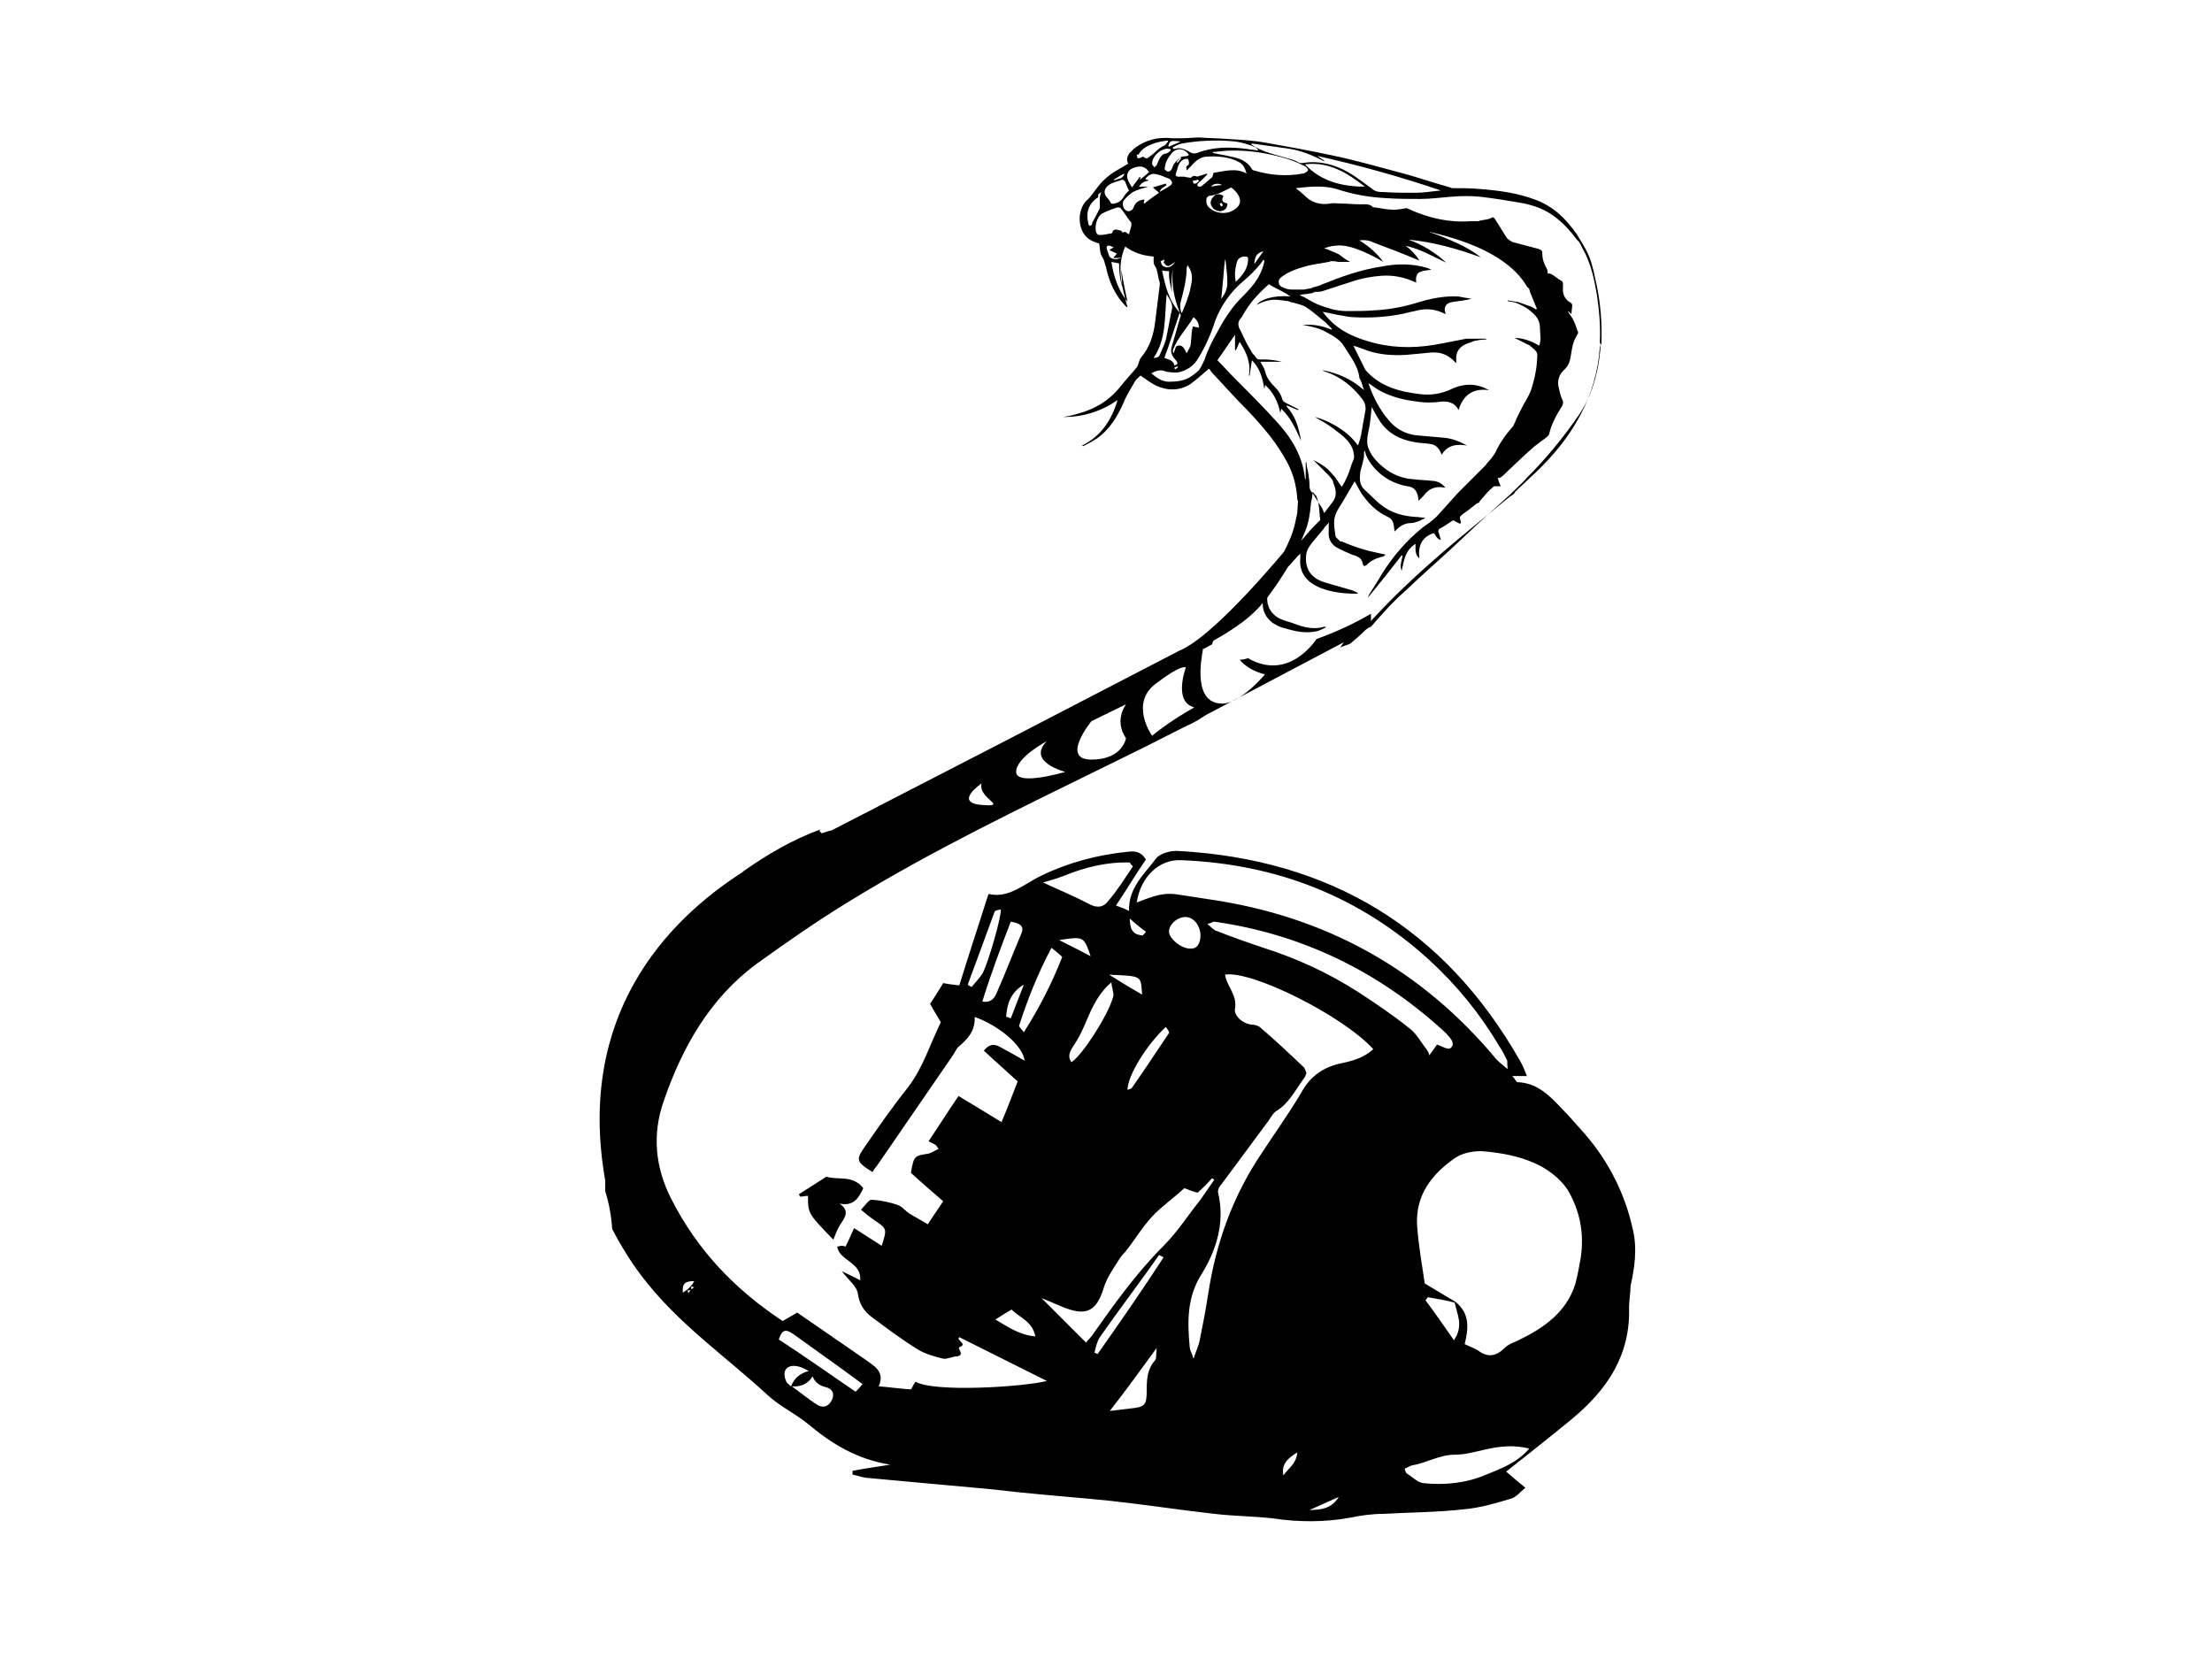 <?xml version="1.0" encoding="utf-8"?>
<!-- Generator: Adobe Illustrator 17.1.0, SVG Export Plug-In . SVG Version: 6.00 Build 0)  -->
<!DOCTYPE svg PUBLIC "-//W3C//DTD SVG 1.1//EN" "http://www.w3.org/Graphics/SVG/1.1/DTD/svg11.dtd">
<svg version="1.1" id="Layer_1" xmlns="http://www.w3.org/2000/svg" xmlns:xlink="http://www.w3.org/1999/xlink" x="0px" y="0px"
	 viewBox="0 0 288 216" enable-background="new 0 0 288 216" xml:space="preserve">
<g>
	<path d="M112.4,154.7c-1.4-1.8-3.4-1-4.8-1.5c-1.4,0.9-2.5,1.6-3.6,2.3c0.1,0.1,0.1,0.2,0.2,0.3c0.3,0,0.6-0.1,1-0.1
		c0,2.3,0,2.3,3.3,5.7c0.3-0.7,0.5-1.4,1-2.1c0.6-0.9,1.1-1.7-0.2-2.6C111.1,157.1,111.8,156,112.4,154.7z"/>
	<path d="M159.3,25.5c-0.5-0.3-1-0.3-1.3,0.1c-0.4,0.4-0.5,0.9-0.2,1.3c0.2,0.4,0.7,0.6,1.1,0.6c0.6-0.1,0.9-0.4,0.9-1
		C159.1,26.3,159,26.1,159.3,25.5z M159,26.9c-0.1-0.2-0.2-0.3-0.2-0.3c0-0.1,0.2-0.2,0.2-0.2c0.1,0.1,0.2,0.2,0.2,0.3
		C159.3,26.7,159.1,26.8,159,26.9z"/>
	<path d="M212.6,160.1c-1-4.6-3.1-8.8-6.2-12.4c-1-1.1-1.9-2.2-3-3.3c-1.6-1.7-3.2-3.4-5.8-3.5c-0.2,0-0.3-0.4-0.7-0.8h1.9
		c-0.3-0.8-0.6-1.5-0.9-2c-9.8-17.2-24.7-26.2-44.4-27.3c-1-0.1-2.5,0.3-3,1c-1.5,2-3.6,3.8-3.5,6.8c-0.6-0.3-1.1-0.5-1.7-0.7
		c1.4-2.1,2.6-4.1,3.9-6c-0.7-1.1-1.5-1.1-2.4-1c-3.9,0.4-7.7,1.4-11.2,3.1c-2.3,1.1-4.2,3-6.9,2.4c-1.3,4.1-2.6,8-3.8,11.9
		c-0.9-0.1-1.6-0.2-2.1-0.3c-0.6,1-1.1,1.8-1.7,2.7c0.4,0.7,0.9,1.6,1.4,2.4c-1.4,2.8-2.3,5.9-4.3,8.5c-2,2.5-3.8,5.1-5.6,7.7
		c-1.2,1.7-1.1,2,1,3.3c0.1-0.2,0.3-0.5,0.5-0.7c3.3-4.8,6.6-9.6,9.9-14.4c0.3-0.4,0.5-1,0.9-1.3c1.2-1,2.1-2.1,2-3.8
		c3.3,1.2,6.3,3.8,6.5,5.7c-0.9-0.5-1.7-1-2.5-1.4c-0.8-0.4-1.7-1.3-2.8,0.1c1.5,1.4,3,2.7,4.4,4c-0.7,1.8-1.3,3.4-2.1,5.3
		c-1.8-1.1-3.6-2.2-5.6-3.4c-1.3,1.9-2.5,3.8-3.9,5.9c0.4,0.2,0.6,0.3,0.8,0.4c0.2,0.1,0.3,0.3,0.5,0.6c-0.5,0.2-0.9,0.5-1.3,0.6
		c-1.9,0.3-1.9,0.3-2.3,2.5c1.3,1.2,2.8,2.5,4.2,3.7c-0.7,1.1-1.3,1.9-2,3c-0.8-0.5-1.6-0.9-2.4-1.4c-0.5-0.3-0.9-0.9-1.5-1.1
		c-1.1-0.4-2.2-0.6-3.4-0.7c-0.4,0-0.8,0.7-1.4,1.3c0.7,0.6,1.2,1,1.8,1.4c1.6,1.1,1.6,1.1,0.9,3.3c-1.1-0.7-2.2-1.4-3.6-2.3
		c-0.4,0.9-0.7,1.6-1.1,2.4c-0.1,0-0.3-0.1-0.5-0.1c-0.2,0-0.4,0.1-0.6,0.1c0.3,1.9,3.2,2,3,4.4c-0.7-0.4-1.4-0.7-2.4-1.2
		c0.9,1.2,2,2,2.1,3c0.2,1.3,0.8,2.2,1.7,2.9c2,1.5,4,3,6.1,4.3c1,0.6,2.1,0.9,3.3,1.2c0.5,0.1,1.2-0.3,1.8-0.3c1.1-0.2,0-1,0.3-1.2
		c1.2-0.4-0.5-0.9,0-1.3c3.8,1.9,7.6,3.8,11.4,5.7c-3.2,0.8-14.7,1.5-17.1,0.1c-0.3,0.4-0.5,0.9-0.6,1c-1.6-0.1-2.8-0.3-4.2-0.4
		c0.9-2-0.7-2.7-1.9-3.6c-2.9-2-5.8-4-8.7-6c-0.7,0.4-1.2,0.7-1.9,1.1c-6.2-4.1-11.1-9.2-14.5-15.9c-2.1-4.1-2.5-8.4-1-12.7
		c2.4-7,6-13.4,12.1-17.9c3.9-2.8,7.9-5.6,12-8.1c10.9-6.7,22.4-12.2,33.8-17.8c3.3-1.6,6.7-3.3,10-5c0.1,0,0.1,0,0.2-0.1
		c0.5-0.2,1.3-0.6,2.2-1.2c0.1-0.1,0.2-0.1,0.3-0.2c0,0,0,0,0,0c4.7-2.5,13.5-7.1,18-9.5c-0.2,0.2-0.3,0.4-0.5,0.7
		c0.4-0.2,0.9-0.3,1.3-0.5c0.6-0.5,1.2-1,1.8-1.6c0.3-0.3,0.6-0.5,0.9-0.6c1.4-1.6,2.8-3.2,4.4-4.6c2.5-2.4,5.1-4.6,7.6-7
		c2-1.9,4.1-3.8,6.1-5.6c0.1-0.1,0.1-0.1,0.2-0.2c0.7-0.7,1.4-1.3,2-2c2.3-2.3,4.4-4.8,6.3-7.5c1.5-2,2.4-4.2,2.9-6.7
		c0.2-0.9,0.3-1.9,0.4-2.8c0-0.1,0-0.2,0-0.2c0-0.1,0.1-0.2,0.1-0.3c0.1-2.5-0.1-5.1-0.6-7.5c-0.3-1.3-0.5-2.6-1-3.8
		c-0.4-1-1-1.9-1.6-2.9c-1.4-2-3-3.6-5.4-4.5c-2.4-0.9-4.8-1.2-7.3-1.4c-1.1-0.1-2.2-0.1-3.3-0.1c-0.2,0-0.3,0-0.5-0.1
		c-1.8-0.5-3.6-1.1-5.3-1.6c-3.4-0.9-6.8-1.9-10.2-2.6c-2.8-0.6-5.6-1.1-8.4-1.6c-1.6-0.3-3.3-0.4-5-0.5c-1.2-0.1-2.4-0.1-3.7-0.2
		c-0.8,0-1.5,0.1-2.3,0.1c-0.4,0-0.9,0-1.3,0c-1.8-0.2-3.5,0.2-5,1.4c-0.2,0.2-0.4,0.4-0.6,0.6c-0.2,0.4-0.4,0.8-0.1,1.3
		c-0.8,0.5-1.6,0.9-2.3,1.4c-0.5,0.4-1,0.8-1.4,1.3c-0.5,0.6-0.9,1.2-1.4,1.8c0,0-0.1,0.1-0.1,0.1c-1.4,1.1-1.5,3.6-0.3,4.9
		c0.5,0.5,1,0.7,1.7,0.9c0.1,0.4,0.1,0.9,0.2,1.3c0.1,0.3,0.3,0.6,0.4,0.8c0.1,0.3,0.2,0.7,0.3,1c0.4,1.9,1.2,3.7,2.6,5.1
		c0,0,0.1,0.1,0.2,0.1c-0.7-2.6-1.5-5.2-0.3-7.9c1.1,0.8,2.3,1.2,3.7,1.3c0,0.2,0,0.4,0,0.6c0,0.2,0,0.3,0.1,0.5
		c0.5,0.7,0.4,1.5,0.7,2.3c0,0.1,0,0.2,0,0.3c-0.2,1.6-0.4,3.2-0.6,4.8c-0.2,1.7-0.7,3.3-1.8,4.6c-0.2,0.2-0.3,0.6-0.4,0.9
		c0,0.1-0.1,0.2-0.1,0.3c-0.7,0.9-1.5,1.7-2.2,2.6c-1.5,1.9-3.4,3-5.7,3.6c-0.6,0.2-1.2,0.3-1.8,0.4c2.6,0,4.9-0.7,7.1-2.2
		c-0.8,2.7-2.2,4.7-4.6,5.9c0,0,0.1,0.1,0.1,0.1c0.6-0.3,1.2-0.6,1.8-1c1.7-1.2,2.7-2.9,3.5-4.7c0.4-1,1-1.9,1.5-2.8
		c0.2-0.3,0.5-0.5,0.7-0.7c0.7,0.5,1.4,1,2,1.3c1.5,0.7,3.1,0.7,4.5-0.2c0.8-0.6,1.6-1.3,2.4-2c0.1,0.1,0.2,0.2,0.3,0.4
		c1.5,1.6,3,3.3,4.6,4.9c2.1,2.2,4,4.4,5.4,7.1c0.7,1.4,1.1,2.9,1.2,4.5c0,0.1,0,0.2,0.1,0.3l-0.1,1.6c-0.1,0.5-0.2,0.9-0.3,1.4
		c-0.3,1.3-0.8,2.4-1.4,3.6c0,0-8.4,10.2-13,12.6c-0.3,0.2-0.7,0.3-1,0.5c-15,7.8-29.9,15.5-44.9,23.2c0,0-0.5,0.1-1.3,0.4
		c-0.1-0.1-0.2-0.2-0.3-0.3c0-0.1,0.1-0.1,0.1-0.2c-3.6,1.3-7,3.3-10.1,5.5c0,0,0,0.1-0.1,0.1c-9.8,6.3-21.6,18.6-17.8,40.1v1.4
		c0.5,1.6,0.8,3.2,0.9,4.9c1.3,2.5,2.8,4.9,4.6,7.1c4.5,5.6,10.4,9.7,15.6,14.5c1.6,1.5,3.6,2.4,5.3,3.8c3.1,2.6,6.4,4.6,10.7,5.3
		c-1.8,0.3-3.4,0.5-4.9,0.8c0,0.2,0,0.3,0,0.5c0.6,0.1,1.1,0.3,1.7,0.4c3.2,0.3,6.5,0.6,9.8,0.9c3.4,0.3,6.8,0.6,10.2,1
		c3.9,0.4,7.9,0.7,11.8,1.1c4.6,0.5,9.1,1.2,13.6,1.7c2.5,0.3,5.1,0.3,7.7,0.6c3.3,0.5,6.7,0.5,10-0.1c1.4-0.3,2.9-0.5,4.4-0.5
		c3.5-0.2,7-0.2,10.5-0.6c2.1-0.2,4.1-0.8,6.1-1.4c0.6-0.2,1.1-0.8,1.8-1.4c-1-0.8-1.8-1.5-2.5-2.1c2.8-2.2,5.7-4.5,8.5-6.8
		c4.6-3.8,7.7-8.3,7.5-14.6c0-0.9,0.2-1.9,0.2-2.8C212.8,165.2,213.2,162.6,212.6,160.1z M163.1,18.7c1.4,0.2,2.8,0.4,4.3,0.6
		c1.6,0.2,3,0.7,4.4,1.4c0.2,0.1,0.4,0.2,0.6,0.3c0,0,0-0.1,0-0.1l-0.9-0.6c5.4,1.2,10.8,2.7,16.1,4.5c-1.1,0.1-2.2,0.3-3.3,0.3
		c-1.4,0-2.8,0-4.2-0.1c-0.4,0-0.9,0-1.3-0.3c-1.1-0.8-2.1-1.6-3.3-2.3c-1.8-1-3.7-1.5-5.7-1.2c-0.4,0.1-0.7,0-1-0.2
		c-0.4-0.2-0.8-0.3-1.2-0.4c-1.6-0.5-3.3-0.8-4.7-1.8C163,18.7,163,18.7,163.1,18.7z M163.3,22.2c-0.1,0-0.3-0.1-0.3-0.2
		c-0.6-1-1.6-1.4-2.7-1.6c-0.8-0.2-1.6-0.3-2.4-0.5c0,0,0,0,0-0.1c0.9-0.1,1.8-0.2,2.8-0.2c2,0,4,0.3,5.9,0.8
		c1.2,0.3,2.3,0.7,3.4,1.3c0.1,0.1,0.3,0.3,0.3,0.4c0,0.2-0.2,0.3-0.4,0.4c-0.1,0.1-0.2,0.1-0.3,0.1C167.4,23,165.3,22.8,163.3,22.2
		z M164.5,32.7c-0.4,0.6-0.8,1.1-1.2,1.7C163.4,33.3,163.6,33,164.5,32.7z M157.4,27c-0.3-0.3-0.4-0.7-0.3-1.2
		c0-0.1,0.2-0.2,0.3-0.3c1.1-0.1,1.9-0.6,2.9-1.1c0.5,0.4,0.9,0.8,1.1,1.4c0.2,0.7-0.2,1.2-0.7,1.5C159.7,28,158.2,27.8,157.4,27z
		 M159.8,36.8c0,0.8-0.3,1.5-0.8,2.1c0.2-1.7,0.3-3.4,0.5-5.2c0,0.2,0.1,0.3,0.1,0.5C159.7,35.1,159.8,36,159.8,36.8z M157.7,24.3
		c0.2-0.4,1-0.5,1.4-0.2C158.6,24.1,158.2,24.2,157.7,24.3z M161,34.3c0.1-0.6,0.5-0.9,1.1-0.9c0.3,0,0.4,0.1,0.4,0.3
		c0,1.3-0.7,2.1-1.6,3C160.7,35.8,160.8,35.1,161,34.3z M158,22.5c-0.1,0.3-0.1,0.5-0.2,0.6c-0.4,0.3-0.8,0.7-1.2,1
		c-0.1,0.1-0.2,0.2-0.4,0.2c-0.1,0-0.2,0-0.3-0.1c0,0,0-0.2,0-0.2c0.1-0.2,0.3-0.3,0.5-0.5c0.3-0.3,0.5-0.5,0.8-0.8
		c0,0-0.1-0.1-0.1-0.1c-0.3,0.1-0.6,0.2-0.9,0.3c-0.1,0-0.3,0.1-0.3,0.1c-0.3-0.1-0.5-0.2-0.8,0.1c0,0.1-0.3,0-0.4,0
		c-0.2,0-0.4-0.1-0.6-0.1c-0.2,0-0.5,0-0.7,0c-0.2,0-0.4-0.1-0.3-0.4c0.1-0.3,0.2-0.6,0.3-1c0.3-0.7,0.7-1,1.3-0.9
		c0,0.1,0.1,0.3,0.1,0.4c0,0.1,0,0.4-0.1,0.4c-0.4,0.2-0.2,0.4-0.2,0.7c0.2-0.2,0.4-0.4,0.6-0.6c0.5-0.6,1.1-1.1,1.9-1.2
		c1.5-0.1,3,0,4.3,0.7c0.6,0.3,0.8,0.8,1,1.5C160.9,21.8,159.4,22.3,158,22.5z M153.7,41.2c-0.4,1.3-0.7,2.5-1.1,3.8
		c-0.3,0.8,0,1.4,0.5,1.9c0.3,0.4,0.3,0.5-0.2,0.7c-0.1-0.7-0.8-0.8-1.3-1c0.7-1.9,1.3-3.8,2-5.9C153.7,41,153.8,41.1,153.7,41.2z
		 M153.7,39.4c0.4-1.5,0.8-3,0.8-4.5c0-0.1,0.1-0.2,0.1-0.4c0.6,0.8,0.7,1.6,0.5,2.5c-0.1,0.5-0.2,1.1-0.4,1.6
		c-0.2,0.7-0.5,1.4-0.8,2.1c0,0-0.1,0-0.1,0C153.7,40.3,153.6,39.9,153.7,39.4z M153.3,47.7c0,0,0.1,0.1,0.1,0.1l-0.4,0.3
		c0-0.1-0.1-0.1-0.1-0.2C152.9,47.8,153.1,47.8,153.3,47.7z M152.8,46c-0.1-0.1-0.1-0.3-0.1-0.4c0.6-1.6,1.8-2.8,2.7-4.3
		c0.5,0.4,0.7,0.8,0.7,1.4c-0.1-0.1-0.2-0.1-0.3-0.1c-0.2,0-0.3-0.1-0.5-0.1c0,0.2-0.1,0.3-0.1,0.5c-0.1,0.7-0.1,1.4-0.2,2
		c-0.1,0.3-0.3,0.6-0.5,1c-0.3-0.6-0.5-1.1-1.1-1C153,45,153,45.6,152.8,46z M155.3,23.6c0-0.1,0.1-0.1,0.2-0.1
		c0.2,0,0.3-0.1,0.5-0.1c0,0.1,0.1,0.1,0.1,0.2c-0.1,0.1-0.3,0.2-0.4,0.3c-0.1,0-0.2,0-0.3,0C155.4,23.8,155.3,23.6,155.3,23.6z
		 M151.7,21.6c0.1-0.7,0.5-1.2,0.9-1.7c0.6-0.7,1.7-0.6,2.2,0.3c-0.1,0-0.1,0.1-0.2,0.1c-0.3,0.1-0.7,0-0.9,0.2
		c-0.3,0.2-0.6,0.5-0.8,0.8c-0.2,0.2-0.2,0.5-0.4,0.8c-0.2,0.3-0.5,0.3-0.7,0.1C151.5,22,151.7,21.8,151.7,21.6z M150.9,20.8
		c-0.1,0.2-0.2,0.5-0.3,0.7c-0.1,0.1-0.2,0.2-0.3,0.3c-0.1-0.2-0.3-0.3-0.3-0.5c0-0.8,0.8-1.7,1.7-1.9c0.2-0.1,0.4,0,0.7,0
		c0,0.1,0,0.1,0,0.2c-0.2,0.2-0.4,0.4-0.7,0.4C151.3,20.1,151.1,20.4,150.9,20.8z M153.7,20.5c0,0,0.1,0.1,0.1,0.1l-0.5,0.6
		c0,0-0.1-0.1-0.1-0.1C153.3,20.9,153.5,20.7,153.7,20.5z M169.9,21.4c3.1-0.4,5.5,1.1,7.8,2.9C174.7,24.3,172,23.6,169.9,21.4z
		 M153.8,18.7c2.2-0.4,4.5-0.5,6.8-0.3c1,0.1,2,0.4,2.9,0.8c0.1,0.1,0.2,0.2,0.3,0.3c0,0,0,0,0,0.1c-0.5-0.1-0.9-0.1-1.4-0.2
		c-2.2-0.3-4.4-0.3-6.5,0.5c-0.2,0.1-0.6,0.1-0.8,0c-0.7-0.4-1.4-0.8-2.2-0.5c0,0-0.1,0-0.2-0.1c0,0,0-0.1,0-0.1
		C153,19,153.4,18.8,153.8,18.7z M152.5,18.4c0.3-0.1,0.7,0,1.1,0l0,0.1c-0.5,0.2-1,0.4-1.4,0.6c0,0-0.1-0.1-0.1-0.1
		C152.2,18.8,152.3,18.4,152.5,18.4z M148.3,20c0.4-0.6,0.9-0.9,1.6-1.2c0.7-0.3,1.4-0.4,2.1-0.5c0,0,0.1,0.1,0.1,0.1
		c-0.2,0.2-0.3,0.5-0.6,0.6c-0.7,0.3-1.1,0.9-1.7,1.3c-0.5,0.4-0.5,0.4-1,0.1c0,0-0.1,0-0.1,0c0,0,0,0.1-0.1,0.1
		c-0.2,0.1-0.3,0.1-0.5,0.1c0-0.2-0.1-0.3-0.1-0.5C148.2,20.2,148.3,20.1,148.3,20z M146.8,22.6c0.2-0.6,0.8-0.8,1.4-0.9
		c0.6-0.1,1.1,0.2,1.4,0.7c-0.4,0.4-0.8,0.7-1.2,1c0-0.1,0.1-0.2,0.1-0.3c0,0-0.1,0-0.1-0.1c-0.3,0.5-0.7,0.9-1,1.4
		C147.1,23.9,146.6,23.3,146.8,22.6z M146.4,22.6c-0.2,0.8-0.9,0.6-1.3,0.9c0,0,0-0.1-0.1-0.1C145.5,23.1,145.9,22.8,146.4,22.6z
		 M144.5,24c0.5-0.3,1.1-0.4,1.6-0.6c0.1,0,0.4,0.1,0.4,0.3c0.2,0.4,0.3,0.8,0.5,1.1c-0.3,0.3-0.6,0.6-0.8,1
		c-0.3,0.4-0.6,0.6-1.1,0.7c-0.3,0.1-0.5,0-0.6-0.3c-0.1-0.2-0.2-0.3-0.3-0.4C143.6,25.2,143.7,24.5,144.5,24z M141.9,29.4
		c-0.1,0-0.2-0.2-0.2-0.3c-0.3-1.3-0.1-2.4,1.1-3.3c0.1,0,0.2-0.2,0.2-0.2c-0.1-0.4,0.2-0.4,0.4-0.6c-0.3,0.6-0.2,1.2-0.2,1.8
		c0,0.2,0,0.4-0.1,0.5c-0.3,0.6-0.6,1.2-0.9,1.7C142.2,29.3,142,29.4,141.9,29.4z M144.4,33.3c-0.1-0.3-0.2-0.6-0.3-0.9
		c-0.1-0.3,0.1-0.5,0.4-0.4c0.1,0,0.2,0.1,0.5,0.2c-0.2,0.1-0.3,0.2-0.5,0.3c0,0,0,0.1,0,0.1c0.3,0.1,0.6,0.3,0.9,0.4
		c-0.1,0.2-0.2,0.3-0.4,0.5c0,0,0,0.1,0,0.1c0.3,0,0.7,0,1-0.1C145.5,33.9,144.6,33.8,144.4,33.3z M146.8,39.3
		c-1.2-1.5-1.8-3.3-2.1-5.2c0.4,0.1,0.7,0.1,1,0.2c0,1,0.1,2,0.4,3c0-0.8-0.1-1.5-0.1-2.2C146.2,36.5,146.5,37.9,146.8,39.3z
		 M147.3,29.4c-0.1,0.3-0.2,0.7-0.3,1.1c-0.3-0.1-0.5-0.5-0.8-0.2c-0.1-0.1-0.2-0.3-0.4-0.3c-0.4-0.1-0.8-0.3-1,0.3
		c0,0.1-0.1,0.1-0.2,0.1c-0.5,0.1-1,0.2-1.5,0.2c-0.1,0-0.2-0.1-0.3-0.2c-0.4-0.7,0-2.2,0.7-2.6c0.6-0.3,1.3-0.6,2-0.8
		c0.1,0,0.3,0,0.4,0.1c0.5,0.6,0.9,1.3,1.4,1.9C147.3,29.1,147.3,29.3,147.3,29.4z M151.8,23.9c-0.6,0.2-1.1,0.3-1.7,0.5
		c0.2,0.2,0.5,0.4,0.8,0.7c-0.7,0.5-1.3,0.9-1.9,1.4c0,0-0.1-0.1-0.1-0.1c0-0.1,0.1-0.2,0.1-0.4c-0.1,0-0.2,0-0.2,0
		c-0.6,0.1-1,0.4-1.2,1c-0.2,0.5-0.7,0.6-1,0.4c-0.4-0.3-0.6-1-0.2-1.4c0.3-0.4,0.7-0.7,1.1-1c0.6-0.3,1.3-0.5,2-0.7h-1.2
		c0.3-0.5,0.7-0.7,1.3-0.8c-0.2-0.1-0.3-0.1-0.5-0.2c0.4-0.5,0.9-0.8,1.5-0.6c0.6,0.1,1.1,0.4,1.7,0.6c0.1,0.1,0.3,0.3,0.3,0.5
		c0,0.1-0.1,0.3-0.3,0.4c-0.3,0.2-0.6,0.4-1,0.6c-0.1,0.1-0.2,0.1-0.3,0.2c0.1-0.5,0.5-0.6,0.9-0.9C151.8,24,151.8,24,151.8,23.9z
		 M151.6,33.8c0,0.2-0.1,0.3-0.1,0.4c0.2,0.1,0.2,0.3,0.3,0.3c0.1,0.1,0.3,0.2,0.4,0.1c0.3-0.1,0.5-0.3,0.8-0.5
		c-0.4,0.7-1.1,0.9-1.6,0.5c-0.2-0.1-0.2-0.4-0.3-0.6C151.2,34,151.3,33.9,151.6,33.8z M151.3,35.2c0.3,0.1,0.6,0.1,0.9,0.1
		c0,0.5,0,0.9,0.1,1.4c0.1,0.5,0.2,0.9,0.3,1.4c-0.1-1-0.1-2,0.1-3c-0.2,2,0.2,3.8,0.9,5.6C152.2,39.2,151.7,37.2,151.3,35.2z
		 M151.9,38.3c0.3,0.6,0.8,1.1,0.7,1.9c-0.3,1.3-0.5,2.7-0.8,4c-0.2,0.7-0.5,1.3-0.8,2c-0.1,0.3-0.4,0.4-0.8,0.4
		C151.9,44.1,151.6,41.2,151.9,38.3z M157.3,45.6c-0.2,0.4-0.3,0.8-0.5,1.3c-0.2,0.4-0.4,0.9-0.7,1.3c-0.3,0.3-0.7,0.6-1,0.8
		c-0.9,0.6-1.9,0.7-2.9,0.7c-0.9,0-1.6-0.5-2.3-1.1c0.6-0.3,1.1-0.5,1.7-0.3c0.5,0.2,1.2,0.2,1.7,0.2c1.2-0.2,2.2-0.9,2.8-2
		c0.9-1.5,1.6-3.1,2.1-4.7c0.8-2.1,2.1-3.9,3.8-5.3c0.7-0.6,1.3-1.2,1.9-1.9c0.2-0.2,0.4-0.5,0.6-0.8c0,0.1,0.1,0.1,0.1,0.1
		c0,0.1,0,0.2,0,0.2c-0.2,1-0.7,2-1.3,2.8c-0.6,0.8-1.3,1.5-2,2.2c-1.2,1.3-2.1,2.8-2.9,4.3C158,44.1,157.6,44.9,157.3,45.6z
		 M166.4,55.1c-1.8-2-3.7-3.9-5.6-5.8c-0.8-0.8-1.5-1.6-2.3-2.4c0.8-1.1,1.5-2.2,2.3-3.3v2c0,0,0.1,0,0.1,0c0.2-0.3,0.3-0.7,0.5-1.1
		c0.9,1.4,1.5,2.8,1.2,4.4c0,0,0.1,0,0.1,0c0.1-0.6,0.2-1.3,0.3-2c1,1,1.4,2.3,1.6,3.7c0.1-0.2,0.1-0.3,0.1-0.5c1.1,1,1.7,2.2,2,3.7
		c0-0.2,0.1-0.3,0.1-0.6c1.3,1.2,1.9,2.7,2.6,4.2c-0.3-1.7-0.7-3.2-1.9-4.5c0,0,0-0.1,0.1-0.1c0.5,0.2,0.9,0.4,1.4,0.6
		c0,0,0-0.1,0.1-0.1c-0.6-0.3-1.2-0.6-1.8-0.9c-0.1-0.1-0.3-0.2-0.3-0.3c-0.2-0.7-0.5-1.2-1-1.7c-0.6-0.6-1.1-1.2-1.3-2.1
		c-0.1-0.4-0.4-0.8-0.6-1.2h2.8c-0.8-0.2-1.7-0.3-2.5-0.3c-0.3,0-0.7,0.1-0.9-0.3c-0.2-0.3-0.5-0.5-0.6-0.8
		c-0.5-0.8-0.9-1.6-1.3-2.5c-0.3-0.5-0.6-1.1-0.1-1.7c0.3-0.3,0.4-0.7,0.7-1.1c0.8-1.3,1.9-2.4,3-3.4c0.9,0.6,1.9,0.9,2.8,1.6
		c-2.2-0.2-3.9,0.4-4.4,1.1c0.1,0,0.1-0.1,0.2-0.1c1-0.5,2-0.7,3-0.5c0.3,0,0.6,0.1,0.9,0.1c0.2,0.1,0.5,0.2,0.7,0.2
		c0.6,0.2,1.3,0.3,1.8,0.7c0.8,0.5,1.5,1.2,2.3,1.8c0.3,0.3,0.6,0.6,0.9,0.9c0,0,0,0.1-0.1,0.1c-1.2-0.5-2.4-0.7-3.7-0.6
		c1.1,0.2,2.1,0.4,3,0.9c0.9,0.5,1.9,1,2.4,1.9c0.8,1.3,1.8,2.5,2,4.1c0,0.1,0,0.1,0.1,0.2c0.2,0.4,0.3,0.9,0.5,1.4
		c-1.6-1.4-3.3-2.2-5.4-2.6c0.1,0.1,0.1,0.1,0.1,0.1c0.1,0,0.2,0.1,0.3,0.1c2,0.7,3.5,1.9,4.8,3.6c0.3,0.4,0.4,0.8,0.4,1.3
		c-0.2,1.1-0.4,2.2-0.6,3.4c-0.1,0.4-0.2,0.8-0.4,1.3c-1.6-2.3-4.6-3.5-5.6-3.7c0.7,0.4,1.6,0.9,2.4,1.5c1.3,1,2.7,1.9,2.7,3.8
		c-0.1,0.4-0.3,0.7-0.4,1.1c-0.3,1-0.7,1.9-1.2,2.7c-0.3-0.4-0.6-0.9-0.9-1.3c-0.3-0.3-0.6-0.7-0.9-1c-0.6-0.5-1.3-0.9-1.9-1.2
		c0.7,0.7,1.3,1.3,2,2c0.2,0.2,0.3,0.4,0.5,0.6c0,0.1,0.1,0.3,0.1,0.4c0.4,0.9,0.5,1.8-0.2,2.6c-0.3,0.4-0.6,0.8-1,1.3
		c-0.1-0.3-0.2-0.5-0.3-0.7c-0.3-0.5-0.6-0.9-0.9-1.4c-0.1-0.2-0.3-0.5-0.4-0.6c-0.2-0.2-0.3-0.5-0.3-0.8c0-0.6-0.1-1.3-0.2-1.9
		c-0.1-0.4-0.2-0.8-0.2-1.2c0,0-0.1,0-0.1,0v2.2c-0.1,0-0.1-0.1-0.1-0.1C169.6,59.4,168.2,57.1,166.4,55.1z M169.8,69.5
		c0.1-0.3,0.3-0.7,0.4-1.1c0.2-0.6,0.3-1.3,0.4-2c0-0.3,0.1-0.7,0.1-1c0.1-0.4,0.2-0.9,0.2-1.4c0.2,0.3,0.4,0.5,0.5,0.6
		c0.1,0.4,0.3,0.8,0.3,1.2c0.1,0.6,0.1,1.3,0.2,1.9c-0.3,0.3-0.6,0.6-0.9,0.9c-0.6,0.6-1.1,1.3-1.7,1.9
		C169.5,70.3,169.6,69.9,169.8,69.5C169.8,69.5,169.8,69.5,169.8,69.5L169.8,69.5z M156.6,84.7c0-0.1,0-0.2,0-0.2
		c0.2,0,0.6-0.3,1.2-0.6c0-0.1,0.1-0.2,0.1-0.3c0-0.1,0.1-0.1,0.1-0.2c1.3-0.7,2.7-1.6,3.9-2.5c0.9-0.7,1.8-1.5,2.5-2.4
		c0,1.1,0.4,1.9,1.3,2.6c0.5,0.3,1,0.6,1.6,0.7c1.3,0.4,2.7,0.7,4.1,0.4c0.4-0.1,0.8-0.3,1.2-0.5c0,0,0-0.1,0-0.1
		c-0.1,0-0.1,0-0.2,0c-1.3,0.4-2.6,0.1-3.9-0.4c-0.5-0.2-1-0.3-1.5-0.5c-1.4-0.5-2.1-1.7-2-2.9c1-1.3,1.9-2.7,2.7-4
		c0.4-0.4,0.7-0.8,1.1-1.2c0.1-0.2,0.3-0.3,0.5-0.5c0,0.3,0,0.4,0,0.6c-0.2,1.9,0.9,3.1,2.5,3.8c1.5,0.6,3.1,0.8,4.8,0.8
		c0.1,0,0.1,0,0.2-0.1c-0.4-0.2-0.8-0.4-1.3-0.5c-1-0.3-2.1-0.6-3.1-0.9c-1.9-0.6-2.6-2-2.3-3.8c0.1-0.5,0.4-0.9,0.7-1.3
		c0.5-0.6,1-1.2,1.5-1.8c0.1-0.1,0.1-0.2,0.2-0.3c0.2-0.2,0.4-0.4,0.5-0.6v1.1c-0.1,0.9,0.2,1.6,0.9,2.1c0.7,0.4,1.4,0.7,2.1,1
		c0.2,0.1,0.4,0.1,0.6,0.2c0.4,0.2,0.7,0.4,0.8,0.9c0,0.1,0.1,0.3,0.2,0.4c0.1,0,0.3-0.1,0.4-0.2c0.5-0.5,1.1-0.8,1.9-1
		c0.2,0,0.3-0.1,0.5-0.3c-0.5-0.1-1-0.2-1.4-0.3c-1.5-0.3-2.9-0.8-4.3-1.4c-0.1,0-0.2,0-0.2,0c-0.2-0.2-0.4-0.4-0.6-0.6
		c-0.1-0.6-0.2-1.3-0.2-1.9c0-0.7,0.3-1.4,0.7-2c0.7-1.1,1.3-2.2,1.9-3.2c0-0.1,0.1-0.1,0.1-0.1c0.4,0.7,0.7,1.4,1.2,2
		c0.8,1.1,1.8,2,3.1,2.6c0.6,0.3,0.7,0.7,0.8,1.3c0,0.2,0,0.3,0.1,0.6c0.6-0.7,1.3-1.1,2.1-1.1c0.3,0,0.6-0.1,0.9-0.2
		c0.3-0.1,0.6-0.3,0.9-0.4c0,0,0-0.1,0-0.1c-0.4,0-0.8-0.1-1.2-0.1c-1.6-0.1-3.1-0.5-4.4-1.5c-0.8-0.6-1.5-1.4-2.3-2.1
		c-0.6-0.6-0.6-1.4-0.5-2.2c0.1-0.5,0.3-1.1,0.4-1.6c0.1-0.3,0.1-0.7,0.1-1.1c0,0,0.1-0.1,0.1-0.1c0.2,0.9,0.7,1.6,1.3,2.3
		c1.1,1.2,2.5,2,4.2,2.3c1,0.1,1.4,0.7,1.5,1.9c0.2-0.2,0.4-0.4,0.6-0.6c0.9-1.2,1.8-1.3,2.9-1.1c-0.5-0.6-1.1-0.9-1.8-0.9
		c-0.8-0.1-1.6-0.1-2.3-0.2c-1.9-0.1-3.4-0.9-4.7-2.2c-0.6-0.6-1-1.2-1.3-2c-0.3-1.2,0.2-2.2,0.3-3.4c0.1-0.6,0.1-1.2,0.2-1.8
		c0.4,0.7,0.7,1.3,1.1,1.9c1.1,1.6,2.7,2.4,4.7,2.7c0.6,0.1,1.2,0.1,1.8,0.2c0.8,0.1,1.2,0.6,1.5,1.4c0.8-1.3,2-1.4,3.3-1.2
		c-0.9-0.5-1.9-0.9-2.9-1c-1.1-0.1-2.3-0.2-3.4-0.3c-1.6-0.1-2.9-0.8-3.9-2c-1.2-1.4-2-3-2.6-4.7c0,0,0-0.1,0-0.1
		c0.6,0.4,1.1,0.8,1.7,1.1c1.2,0.6,2.6,1,4,1.2c0.7,0.1,1.3,0.2,2,0.2c0.5,0,1.1,0,1.6-0.1c0.8-0.1,1.9,0,2.4,1.1
		c0.6-2,1.9-2.9,4-2.6c-0.4-0.2-0.8-0.4-1.2-0.5c-1.2-0.4-2.5-0.2-3.6,0.3c-1.4,0.7-2.9,0.9-4.3,0.7c-2.6-0.3-5.1-1-6.9-3
		c-0.2-0.2-0.3-0.5-0.4-0.7c-0.4-0.8-0.8-1.6-1.2-2.4c0-0.1,0-0.1-0.1-0.2c0.7,0.2,1.4,0.5,2,0.7c1.6,0.5,3.2,0.6,4.9,0.5
		c1.1-0.1,2.2-0.2,3.2-0.3c1.3-0.1,2.3,0.3,3.2,1.3c0,0,0.1,0,0.1,0.1c0-0.3,0-0.6,0-0.9c0.1-0.9,0.7-1.4,1.5-1.7
		c0.3-0.1,0.6-0.2,0.8-0.3c0.5-0.1,1-0.2,1.6-0.2c0,0,0-0.1,0-0.1l-1.1,0c-0.5,0-1,0-1.5,0c-1,0.2-2.1,0.4-3.1,0.6
		c-2.9,0.6-5.8,0.7-8.7,0c-2.4-0.6-4.7-1.5-6.4-3.5c-0.2-0.2-0.3-0.4-0.5-0.6c0.7,0.1,1.4,0.3,2,0.4c0.7,0.1,1.4,0.3,2.1,0.3
		c2,0.1,4.1,0,6.1-0.4c0.6-0.1,1.2-0.3,1.8-0.4c1.4-0.4,2.7-0.3,4,0.4c0-0.2-0.1-0.4-0.1-0.6c0-0.6,0.4-0.9,1.1-1
		c0.8-0.1,1.6-0.2,2.4-0.4c-0.6-0.1-1.2-0.2-1.7-0.3c-2-0.1-3.8,0.3-5.7,0.9c-1.7,0.5-3.4,0.8-5.2,0.9c-1.2,0.1-2.5,0.1-3.7,0.1
		c-0.6,0-1.2-0.1-1.7-0.2c-0.7-0.2-1.4-0.4-2.1-0.7c-0.7-0.3-1.4-0.8-2.3-1.2c0.5-0.1,0.9-0.1,1.4-0.2c0.2,0,0.4-0.1,0.6-0.2
		c0.3,0,0.7,0,1-0.1c1.3-0.4,2.7-0.9,4-1.3c1.2-0.4,2.4-0.6,3.7-0.7c1.6-0.1,3,0.2,4.5,0.9c-0.1-0.6,0-1.2,0.5-1.4
		c0.5-0.2,1-0.2,1.5-0.3c-0.1,0-0.3-0.1-0.5-0.2c-2-0.6-4-0.6-6-0.2c-2.7,0.4-5.2,1.3-7.7,2.3c-0.4,0.2-0.8,0.3-1.2,0.4
		c-0.1,0-0.2,0.1-0.2,0.1c-0.3,0.1-0.7,0.1-1,0.2c-0.5,0-1.1,0-1.6,0c-0.4,0-0.8-0.1-1.2-0.3c-0.6-0.2-0.7-0.9-0.2-1.3
		c0.9-0.7,2-1.1,3.1-1.4c1-0.3,2.1-0.4,3.1-0.6c0.1,0,0.2-0.1,0.3-0.1c0.3,0,0.6,0,0.9,0.1c0.5,0,1,0,1.6,0c-0.6-0.3-1.1-0.7-1.5-1
		c-0.6-0.3-1.2-0.5-1.9-0.8c0.5-0.1,0.9-0.3,1.4-0.3c1.3-0.2,2.6,0.3,3.8,0.8c0.9,0.4,1.7,0.8,2.5,1.3c-0.8-1.1-1.8-2-3.1-2.8
		c0.7-0.1,1.3,0,1.9,0.3c1.9,0.7,3.7,1.4,5.6,2.2c0.1,0,0.2,0.1,0.3,0.1c-0.5-0.8-1.1-1.4-1.8-1.9c1.9,0.4,3.6,1.4,5.3,2.2
		c-1.4-1.3-3-2.3-4.9-3c3.2,0.3,6.4,1.2,9.4,2.3c-1-0.8-2.1-1.4-3.2-1.9c-1.1-0.5-2.3-1-3.5-1.4c0,0,0.1,0,0.1,0
		c3.3,0.8,6.5,1.8,9.3,3.7c1.3,0.9,2.5,2,3.3,3.4c0.1,0.1,0.2,0.2,0.3,0.3c0,0.1,0.1,0.3,0.1,0.4c0.3,0.7,0.6,1.5,0.9,2.2
		c0,0-0.1,0-0.1,0.1c-0.3-0.2-0.6-0.4-1-0.5c-0.5-0.2-0.9-0.3-1.4-0.5c-0.1,0-0.2,0-0.2,0c-0.4-0.1-0.7-0.1-1.1-0.2c0,0,0,0.1,0,0.1
		c0.3,0.1,0.7,0.1,1,0.2c0.8,0.3,1.6,0.7,2.2,1.3c0.6,0.5,1,1.1,1,2c0,0.8,0.2,1.5-0.1,2.3c-1-0.6-2.1-1-3.2-1
		c0.6,0.3,1.2,0.6,1.8,0.9c0.1,0,0.2,0.1,0.3,0.2c1,0.8,0.9,0.8,0.8,2.1c-0.1,1.3-0.4,2.5-0.8,3.7c-0.3,0.7-0.6,1.2-1,1.9
		c-0.4,0.8-0.8,1.5-1.1,2.3c-0.1,0.1-0.1,0.3-0.2,0.4c-0.9,1-1.7,2.1-2.3,3.4c-0.3,0.5-0.6,0.9-1,1.3c-0.1,0.1-0.2,0.3-0.3,0.4
		c-1.2,1.2-2.4,2.4-3.6,3.6c-0.9,1-1.8,2-2.7,3c-0.6,0.6-1.2,1-1.9,1.5c-2.1,1.7-3.8,3.7-5.2,5.9c-0.6,1-1.2,2-1.8,2.9
		c0,0.1-0.1,0.2-0.1,0.3c1.5-1.8,3-3.7,4.4-5.5c0,0,0.1,0,0.1,0.1c-0.1,0.6-0.4,1.3-0.1,1.9c0.3-1.3,0.4-2.6,1.8-3.5
		c0,0.7-0.1,1.4,0.5,1.9c-0.2-1.6,0.3-2.8,1.9-3.3c0.2,0.3,0.4,0.8,0.9,0.9c-0.1-0.4-0.2-0.7-0.3-1c-0.1-0.2,0-0.4,0.2-0.5
		c0.6-0.3,1.1-0.7,1.6-1c0.1-0.1,0.3,0,0.4,0.1c0.2,0.1,0.4,0.2,0.6,0.3c0,0,0-0.1,0.1-0.1c0-0.1,0-0.1,0-0.2
		c-0.2-0.6-0.2-0.6,0.3-1c0.6-0.4,1.2-0.9,1.7-1.3c0.1-0.1,0.3-0.1,0.4-0.2c0-0.1,0.1-0.2,0.2-0.3c0.5-0.6,1-1.2,1.6-1.7
		c0.1-0.1,0.2-0.1,0.4-0.1c0.2,0,0.4,0,0.6,0c-0.2-0.4-0.3-0.7-0.4-1.1c0.3,0.1,0.4-0.1,0.6-0.2c1.4-1.3,2.8-2.7,4.2-3.9
		c0.5-0.4,1.1-0.8,1.6-1.2c0.1-0.1,0.3-0.3,0.3-0.4c0.3-1.3,0.9-2.4,1.6-3.5c0.2-0.3,0.3-0.6,0.1-1c-0.2-0.4-0.3-0.9-0.4-1.3
		c-0.3-1-0.1-1.9,0.7-2.6c0.5-0.5,0.7-1,0.8-1.7c0.1-0.6,0.2-1.3,0.4-1.9c0.1-0.3,0.3-0.6,0.5-1c0.1-0.1,0.1-0.3,0-0.4
		c-0.2-0.6-0.4-1.2-0.7-1.7c-0.2-0.3-0.4-0.6-0.6-0.9c0.2,0.1,0.3,0.2,0.5,0.4c0-0.4,0.1-0.8,0.1-1.2c0-0.1-0.1-0.2-0.2-0.3
		c-0.8-0.4-1.1-1.2-1-2c0-0.1,0-0.3,0-0.4c0-0.3-0.1-0.4-0.3-0.5c-0.4-0.2-0.8-0.6-1.2-0.8c-0.1-0.1-0.4-0.1-0.5-0.1c0,0,0,0,0,0
		c0-0.2,0-0.4-0.1-0.6c-0.4-0.7-0.6-1.3-0.6-2.1c0-0.3-0.2-0.4-0.5-0.5c-1.1-0.3-2.3-0.6-3.4-0.9c-0.2-0.1-0.5-0.3-0.7-0.5
		c-0.5-0.8-1-1.6-1.5-2.4c-0.2-0.3-0.3-0.4-0.6-0.2c-0.4,0.2-0.9,0.2-1.3,0.3c-0.1,0-0.3,0.1-0.3,0.1c-0.4,0-0.7,0-1.1,0
		c-2.7,0.2-5.3-0.4-7.8-1.5c-0.2-0.1-0.4-0.2-0.5-0.2c-0.6,0.1-1.1,0.2-1.7,0.2c-0.8,0-1.6-0.2-2.4-0.3c-0.1,0-0.3,0-0.3-0.1
		c-0.5-0.4-1-0.3-1.6-0.3c-0.8,0-1.6-0.1-2.5-0.1c-0.5,0-1-0.1-1.4,0c-1.3,0.2-2.4-0.1-3.3-1c-0.4-0.4-0.8-0.7-1.2-1
		c1.8-0.2,3.5-0.4,5.3,0.1c2.1,0.7,4.3,1.1,6.6,1.2c1.4,0.1,2.9,0.1,4.3,0.1c1.4,0,2.8-0.2,4.2-0.3c1.2-0.1,2.4-0.1,3.5,0
		c1.8,0.2,3.6,0.5,5.4,0.8c1.6,0.3,3.1,0.8,4.4,1.8c1.1,0.8,2.1,1.9,2.9,3c0.1,0.1,0.2,0.2,0.3,0.3c0.3,0.5,0.5,1,0.8,1.5
		c0.8,1.7,1.2,3.5,1.5,5.3c0.3,2,0.5,4.1,0.4,6.2c0,0.1,0,0.2,0.1,0.3c-0.1,0.5-0.2,1-0.2,1.5c-0.4,3.2-1.4,6.1-3.1,8.9
		c-1.6,2.7-3.7,5-6,7.1c-0.6,0.6-1.2,1.1-1.8,1.7c-0.1,0.1-0.1,0.2-0.2,0.3c-0.2,0.2-0.5,0.3-0.7,0.5c-2.9,2.4-5.9,4.8-8.8,7.3
		c-3,2.6-5.9,5.3-8.6,8.2c-0.2,0.2-0.4,0.4-0.5,0.6v-1c-2.2,1.3-4.6,2.4-7.1,3.3h0c0,0-3.5,5.6-8.9,2.5c-0.4,0.1-0.7,0.2-1.1,0.2
		c0.7,0.8,1.7,1.5,3.3,1.9c-3.6,4.1-5.6,3.8-5.6,3.8C155.3,91.6,156.4,85.8,156.6,84.7z M150.5,89c3.4-2.6,3.9-2.1,3.9-2.1
		s-1.7,4.5,1.1,5.2c-3.4,1.9-5.5,3.7-5.5,3.7S147,91.6,150.5,89z M142.1,93.9l4.5-2.2c-1.6,2.4,0,4.4,0,4.4s-0.4,2.8-4.5,2.8
		S142.1,93.9,142.1,93.9z M136.3,96.5c-2.7,2.7,2.4,4,2.4,4s-6.4,1.9-6.4,0C132.3,98.6,136.3,96.5,136.3,96.5z M127.8,102
		c-0.5,2,3.7,3.1,0,2.8S127.8,102,127.8,102z M89.6,168.4c0-0.1,0-0.3-0.1-0.4c0.1,0,0.3,0,0.4,0L89.6,168.4z M90,167.9
		c0-0.1,0-0.3,0-0.4c0.1,0,0.3,0.1,0.4,0.1C90.2,167.7,90.1,167.8,90,167.9z M89.9,167.5C89.9,167.5,89.9,167.5,89.9,167.5
		c-0.1,0.1-0.3,0.3-0.4,0.4c0,0,0,0,0,0c-0.2,0.1-0.4,0.3-0.6,0.4c-0.1-1.2,0.3-1.5,1.5-1.5C90.2,167.1,90.1,167.3,89.9,167.5z
		 M102.3,179.7c-0.5-1.3,0.2-2.1,1.6-1.8c0.5,0.1,1,0.4,1.4,0.6c-1.1,0.3-1.9,0.9-2.3,2C102.8,180.3,102.4,180.1,102.3,179.7z
		 M108.3,182.3c-0.4,0.8-1.1,1.1-1.9,0.6c-1.1-0.7-2.2-1.6-3.3-2.4c1.1,0.1,2.1-0.3,2.7-1.3h0c0.3,0.8,0.9,1.2,1.7,1.4
		C108.4,180.8,108.7,181.5,108.3,182.3z M111.4,181.2c-3.4-2.3-6.6-4.6-10-6.8c0.4-1.3,0.9-1.4,1.9-0.7c2.9,2.1,5.9,4.2,9,6.5
		C112,180.6,111.7,180.9,111.4,181.2z M153.9,112c12.3,0.5,23.1,4.7,32.2,13c3.6,3.3,6.6,7,9.1,11.2c0.4,0.6,0.7,1.2,1,1.8
		c0.1,0.2,0,0.4,0.1,1.2c-0.7-0.6-1.1-0.9-1.4-1.2c-9.8-11.8-22.3-18.7-37.4-20.9c-1.3-0.2-2.6-0.4-3.9-0.6c-1.8-0.3-2.8-0.1-5.6,1
		C148.5,114.2,150.9,111.8,153.9,112z M156.3,121.8c0,1.1-0.5,1.8-1.4,1.7c-1.1,0-2.7-1.3-2.7-2.2c0-1,1.2-2,2.3-1.9
		C155.5,119.5,156.3,120.6,156.3,121.8z M152.2,134.5c-1.6,2.4-3.2,4.8-4.8,7.1c-0.1,0.2-0.4,0.2-0.6,0.3c0-1.9,2.6-6,5-8.2
		C152,134,152.3,134.4,152.2,134.5z M149.2,121.3c-0.1,0.2-0.3,0.3-0.4,0.5c-1-0.1-1.7-0.4-1.7-2.2
		C148,120.4,148.6,120.9,149.2,121.3z M148.7,129.5c-1.4-0.8-2.7-1.6-4.3-2.6C148.8,127.1,148.5,127,148.7,129.5z M140,135.8
		c1.6-2.4,2-5.6,4.7-7.9c0.1,1,0.4,1.5,0.2,2c-0.7,2.4-4,7.5-5.4,8.4C138.8,137.3,139.6,136.5,140,135.8z M137.9,122.4
		c3.2-0.5,3.2-0.5,4.1,2.1C140.5,123.7,139.3,123.1,137.9,122.4z M138.6,114c2.7-1.1,5.6-1.8,8.5-1.7c0.1,0.2,0.3,0.4,0.4,0.5
		c-1,1.5-2,3.1-3.2,4.5c-0.6,0.8-1.4,1-2.5,0.4c-2.1-1.1-4.3-2-6-2.8C136.5,114.7,137.6,114.4,138.6,114z M126.5,128.5
		c-0.2-0.1-0.4-0.2-0.5-0.3c1.2-3.2,2.3-6.3,3.5-9.5c0.1-0.2,0.5-0.2,0.8-0.3c0.1,0.9-1.5,6.5-2.3,8.2
		C127.6,127.3,127,127.9,126.5,128.5z M127.9,130.4c1.1-3.6,2.4-7,3.7-10.4c1.1,0.2,1.8,0.5,1.4,1.5c-1.1,2.6-2.1,5.2-3.2,7.7
		C129.5,129.9,129.1,130.6,127.9,130.4z M131.6,132.6c-0.2-0.1-0.4-0.2-0.6-0.2c0.1-1.7,0.6-3.2,2.3-4.2
		C132.7,129.7,132.2,131.1,131.6,132.6z M133.3,134.4c-0.4-0.5-0.7-0.8-0.6-0.9c1.1-3.4,2.4-6.7,4.2-10.1c0.6,0.5,1,0.8,1.4,1.2
		C137,127.9,135.4,131.1,133.3,134.4z M129.6,171.8c0.8-0.5,1.4-0.9,2.1-1.3c1.1,1.1,2.7,1.5,3.1,3.5
		C132.7,173.8,131.3,172.8,129.6,171.8z M141.4,174.8c-2-2-3.9-3.9-5.8-5.8c0.7,0.3,1.7,0.7,2.6,1.1c3.1,1.3,4.5,0.8,5.5-2.4
		c0.4-1.3,1.1-2.3,1.8-3.4c0.3-0.5,0.6-0.9,1-1.3c1.2-1.5,2.2-3.2,3.5-4.6c1.2-1.3,2.8-2.4,4.2-3.7c0.5,0.2,1.1,0.4,1.7,0.6
		c0.7-0.6,1.3-1.2,1.9-1.9c0.1,0.1,0.2,0.1,0.3,0.2c-0.6,0.9-1.2,1.7-1.8,2.6c-1.6,2-3,4.2-4.8,6c-3.6,3.6-6.5,7.7-9.4,11.8
		C141.8,174.3,141.5,174.7,141.4,174.8z M150.4,177.1c-1,1.1-1.1,2.4-1.1,3.9c0,2-0.2,2.2-2.3,2.4c-0.8,0.1-1.5,0.2-2.5,0.3
		c2.1-2.7,4-5.3,6.1-8.2C150.5,176.3,150.6,176.8,150.4,177.1z M142.9,176.3c-0.1-0.1-0.3-0.1-0.4-0.2c0.2-0.7,0.3-1.4,0.7-2
		c2.5-3.6,5.2-7.1,7.7-10.7c0.2,0.1,0.4,0.2,0.6,0.3C148.7,168,145.8,172.2,142.9,176.3z M167.1,192.1c-0.3-1.4,0.5-2.2,1.8-3
		C168.8,190.6,167.7,191.2,167.1,192.1z M170.5,196.6c1.3-0.6,2.5-1.1,3.8-1.7C173.4,196.4,172,196.6,170.5,196.6z M174.8,138.4
		c-2.5,0.5-4.2,1.7-5.4,3.9c-1.6,2.7-3.4,5.2-5.1,7.8c-3.8,5.6-6,11.8-7,18.4c-0.3,2-0.7,4-1.1,6c-0.1,0.6-0.4,1.2-0.8,2.4
		c-0.3-0.9-0.5-1.2-0.5-1.5c-0.3-3.3-0.4-6.5,1.6-9.6c1.9-3.1,3-6.7,2.1-10.5c-0.1-0.4,0.2-0.9,0.5-1.2c2-2.7,4-5.4,6-8.1
		c0.3-0.4,0.6-1,1-1.3c1.7-1,2.5-2.7,3.6-4.2c0.2-0.2,0.3-0.5,0.4-0.8c-0.1-0.3-0.2-0.5-0.3-0.7c-1.9-1.8-3.8-3.6-5.8-5.3
		c-0.3-0.2-0.7-0.3-1.1-0.3c-1.3-0.2-2.3-1.3-2.1-2.1c0.3-1.8-1.1-2.9-1.3-4.4c3.4-0.6,15.3,5.3,19.3,9.7
		C177.6,137.7,176.2,138.1,174.8,138.4z M176.9,129.2c-3.9-2.5-8-4.4-12.4-5.8c-2.1-0.7-4.1-1.4-6.1-2.2c-0.4-0.1-0.7-0.5-1.2-0.9
		c0.5-0.1,0.7-0.3,0.9-0.3c11.3,1.6,21.2,6.4,29.6,14c0.3,0.3,0.6,0.5,0.8,0.8c0.5,0.5,1,1.2,0.3,1.7c-0.3,0.2-1.1-0.3-1.7-0.5
		c-0.2,0.3-0.5,0.7-1,1.4c-0.1-0.4-0.2-0.5-0.3-0.7c-0.8-1-1.4-2.2-2.4-2.9C181.4,132.2,179.2,130.7,176.9,129.2z M193.5,192
		c-2.6,1.1-5.4,1.4-8.2,1.1c-0.8-0.1-1.5-0.9-2.2-1.3c-0.1-0.2-0.2-0.4-0.2-0.6c0.3-0.1,0.6-0.3,0.9-0.4c1.9-0.3,3.6-1.4,5.6-1.4
		c1.4,0,2.7-0.4,4.1-0.7c1.8-0.4,3.6-0.6,5.6-0.1C197.5,190.5,195.4,191.2,193.5,192z M185.6,169.3c0.1-0.1,0.2-0.3,0.3-0.4
		c1.2,0.2,2.4,0.4,3.5,0.7c0.3,1.5,1.2,3-0.1,4.9C188,172.6,186.8,170.9,185.6,169.3z M205.8,163.8c-0.2,1.1-0.4,2.3-0.7,3.4
		c-1.2,3.7-4.1,5.7-7.4,7.3c-0.6,0.3-1.3,0.5-1.8,1c-1.1,1.1-2.2,1.3-3.5,0.3c-0.5-0.3-1.1-0.5-1.7-0.8c0.5-2,0.7-4-1.2-5.5
		c0,0,0,0,0,0c-1.2-0.7-2.3-1.4-4-2.4c-0.3-2.1-0.8-4.8-1-7.6c-0.2-3.9,1.9-6.6,4.9-8.7c1-0.7,2.5-1,3.8-0.9
		c2.2,0.2,4.5,0.6,6.5,1.5c1.7,0.7,3.4,2,4.4,3.5C205.7,157.6,206.3,160.6,205.8,163.8z"/>
</g>
</svg>
